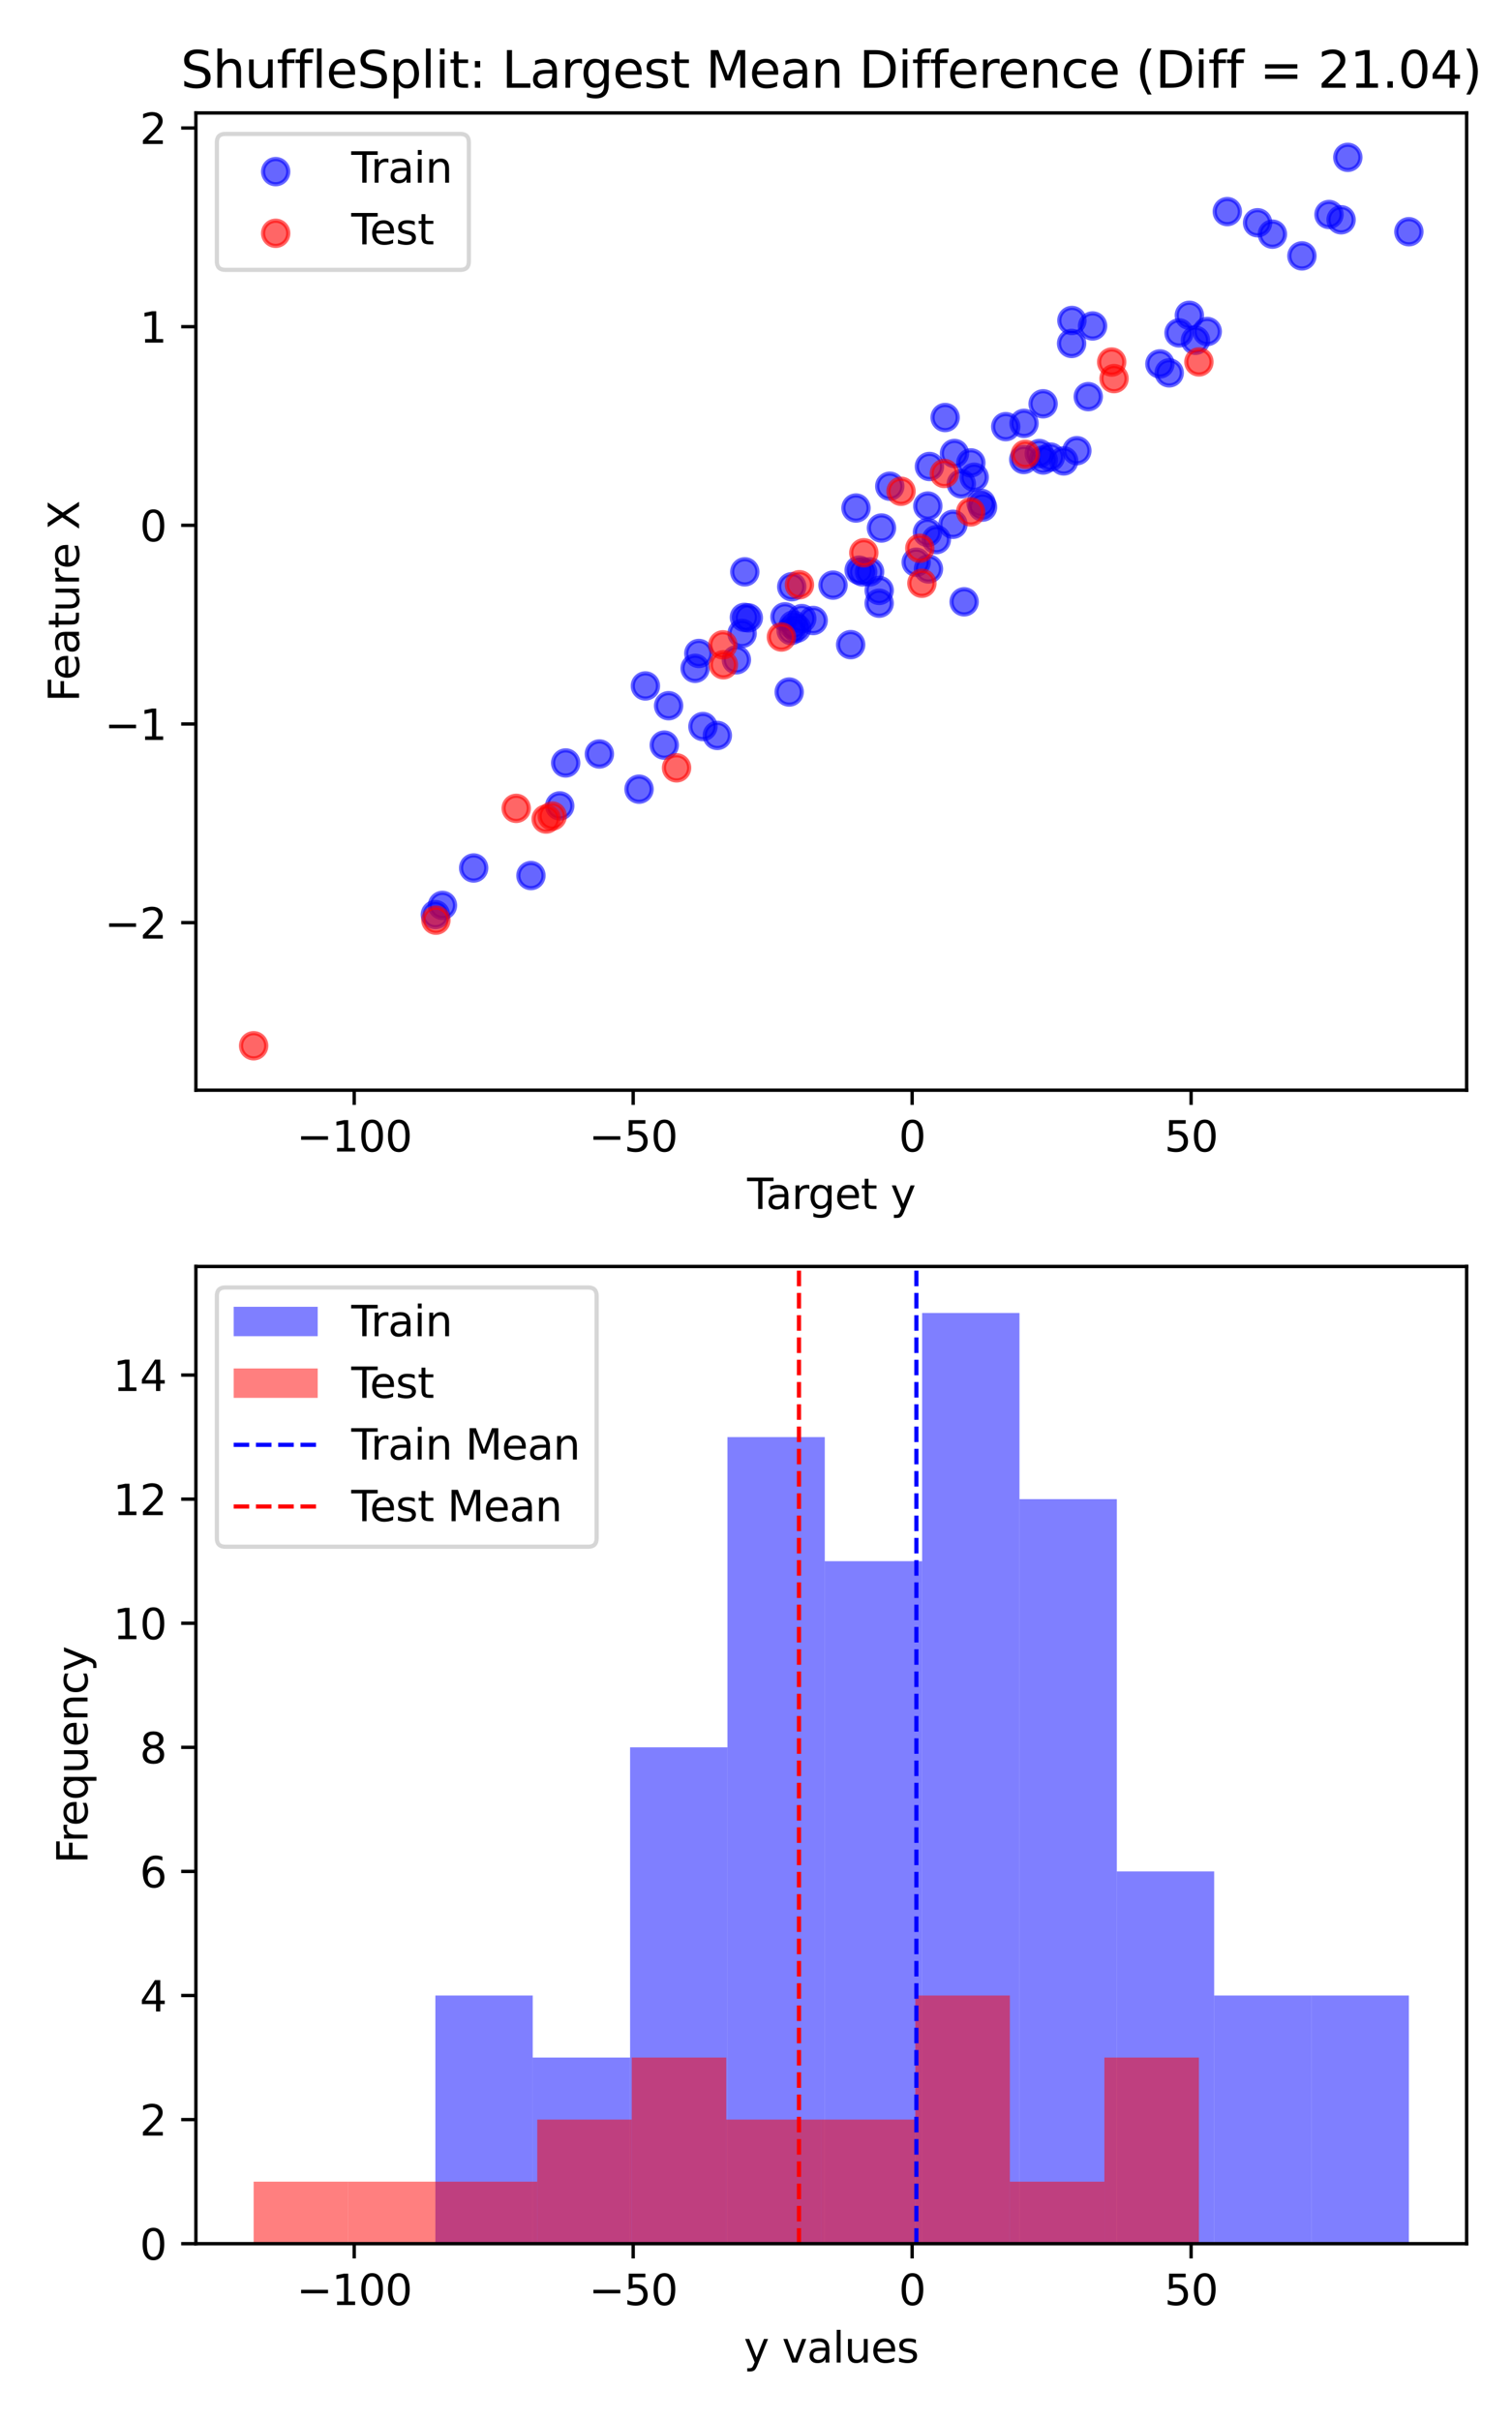 <?xml version="1.0" encoding="utf-8" standalone="no"?>
<!DOCTYPE svg PUBLIC "-//W3C//DTD SVG 1.1//EN"
  "http://www.w3.org/Graphics/SVG/1.1/DTD/svg11.dtd">
<svg xmlns:xlink="http://www.w3.org/1999/xlink" width="360pt" height="576pt" viewBox="0 0 360 576" xmlns="http://www.w3.org/2000/svg" version="1.1">
 <defs>
  <style type="text/css">*{stroke-linejoin: round; stroke-linecap: butt}</style>
 </defs>
 <g id="figure_1">
  <g id="patch_1">
   <path d="M 0 576 
L 360 576 
L 360 0 
L 0 0 
z
" style="fill: #ffffff"/>
  </g>
  <g id="axes_1">
   <g id="patch_2">
    <path d="M 46.64 259.48 
L 349.2 259.48 
L 349.2 26.88 
L 46.64 26.88 
z
" style="fill: #ffffff"/>
   </g>
   <g id="PathCollection_1">
    <defs>
     <path id="m30b7450d7c" d="M 0 3 
C 0.796 3 1.559 2.684 2.121 2.121 
C 2.684 1.559 3 0.796 3 0 
C 3 -0.796 2.684 -1.559 2.121 -2.121 
C 1.559 -2.684 0.796 -3 0 -3 
C -0.796 -3 -1.559 -2.684 -2.121 -2.121 
C -2.684 -1.559 -3 -0.796 -3 0 
C -3 0.796 -2.684 1.559 -2.121 2.121 
C -1.559 2.684 -0.796 3 0 3 
z
" style="stroke: #0000ff; stroke-opacity: 0.6"/>
    </defs>
    <g clip-path="url(#p13343f7dac)">
     <use xlink:href="#m30b7450d7c" x="152.155" y="187.837" style="fill: #0000ff; fill-opacity: 0.6; stroke: #0000ff; stroke-opacity: 0.6"/>
     <use xlink:href="#m30b7450d7c" x="177.331" y="136.106" style="fill: #0000ff; fill-opacity: 0.6; stroke: #0000ff; stroke-opacity: 0.6"/>
     <use xlink:href="#m30b7450d7c" x="126.414" y="208.399" style="fill: #0000ff; fill-opacity: 0.6; stroke: #0000ff; stroke-opacity: 0.6"/>
     <use xlink:href="#m30b7450d7c" x="260.142" y="77.585" style="fill: #0000ff; fill-opacity: 0.6; stroke: #0000ff; stroke-opacity: 0.6"/>
     <use xlink:href="#m30b7450d7c" x="276.17" y="86.616" style="fill: #0000ff; fill-opacity: 0.6; stroke: #0000ff; stroke-opacity: 0.6"/>
     <use xlink:href="#m30b7450d7c" x="105.344" y="215.503" style="fill: #0000ff; fill-opacity: 0.6; stroke: #0000ff; stroke-opacity: 0.6"/>
     <use xlink:href="#m30b7450d7c" x="209.875" y="125.674" style="fill: #0000ff; fill-opacity: 0.6; stroke: #0000ff; stroke-opacity: 0.6"/>
     <use xlink:href="#m30b7450d7c" x="218.14" y="133.814" style="fill: #0000ff; fill-opacity: 0.6; stroke: #0000ff; stroke-opacity: 0.6"/>
     <use xlink:href="#m30b7450d7c" x="320.904" y="37.453" style="fill: #0000ff; fill-opacity: 0.6; stroke: #0000ff; stroke-opacity: 0.6"/>
     <use xlink:href="#m30b7450d7c" x="335.447" y="55.155" style="fill: #0000ff; fill-opacity: 0.6; stroke: #0000ff; stroke-opacity: 0.6"/>
     <use xlink:href="#m30b7450d7c" x="259.107" y="94.41" style="fill: #0000ff; fill-opacity: 0.6; stroke: #0000ff; stroke-opacity: 0.6"/>
     <use xlink:href="#m30b7450d7c" x="227.251" y="107.936" style="fill: #0000ff; fill-opacity: 0.6; stroke: #0000ff; stroke-opacity: 0.6"/>
     <use xlink:href="#m30b7450d7c" x="243.814" y="100.766" style="fill: #0000ff; fill-opacity: 0.6; stroke: #0000ff; stroke-opacity: 0.6"/>
     <use xlink:href="#m30b7450d7c" x="287.437" y="78.908" style="fill: #0000ff; fill-opacity: 0.6; stroke: #0000ff; stroke-opacity: 0.6"/>
     <use xlink:href="#m30b7450d7c" x="170.793" y="175.048" style="fill: #0000ff; fill-opacity: 0.6; stroke: #0000ff; stroke-opacity: 0.6"/>
     <use xlink:href="#m30b7450d7c" x="177.235" y="146.948" style="fill: #0000ff; fill-opacity: 0.6; stroke: #0000ff; stroke-opacity: 0.6"/>
     <use xlink:href="#m30b7450d7c" x="247.445" y="107.947" style="fill: #0000ff; fill-opacity: 0.6; stroke: #0000ff; stroke-opacity: 0.6"/>
     <use xlink:href="#m30b7450d7c" x="189.686" y="149.541" style="fill: #0000ff; fill-opacity: 0.6; stroke: #0000ff; stroke-opacity: 0.6"/>
     <use xlink:href="#m30b7450d7c" x="203.807" y="120.92" style="fill: #0000ff; fill-opacity: 0.6; stroke: #0000ff; stroke-opacity: 0.6"/>
     <use xlink:href="#m30b7450d7c" x="255.142" y="81.752" style="fill: #0000ff; fill-opacity: 0.6; stroke: #0000ff; stroke-opacity: 0.6"/>
     <use xlink:href="#m30b7450d7c" x="280.722" y="79.234" style="fill: #0000ff; fill-opacity: 0.6; stroke: #0000ff; stroke-opacity: 0.6"/>
     <use xlink:href="#m30b7450d7c" x="165.501" y="159.073" style="fill: #0000ff; fill-opacity: 0.6; stroke: #0000ff; stroke-opacity: 0.6"/>
     <use xlink:href="#m30b7450d7c" x="220.83" y="126.73" style="fill: #0000ff; fill-opacity: 0.6; stroke: #0000ff; stroke-opacity: 0.6"/>
     <use xlink:href="#m30b7450d7c" x="226.894" y="124.794" style="fill: #0000ff; fill-opacity: 0.6; stroke: #0000ff; stroke-opacity: 0.6"/>
     <use xlink:href="#m30b7450d7c" x="221.062" y="135.423" style="fill: #0000ff; fill-opacity: 0.6; stroke: #0000ff; stroke-opacity: 0.6"/>
     <use xlink:href="#m30b7450d7c" x="205.399" y="136.128" style="fill: #0000ff; fill-opacity: 0.6; stroke: #0000ff; stroke-opacity: 0.6"/>
     <use xlink:href="#m30b7450d7c" x="153.666" y="163.264" style="fill: #0000ff; fill-opacity: 0.6; stroke: #0000ff; stroke-opacity: 0.6"/>
     <use xlink:href="#m30b7450d7c" x="159.195" y="167.97" style="fill: #0000ff; fill-opacity: 0.6; stroke: #0000ff; stroke-opacity: 0.6"/>
     <use xlink:href="#m30b7450d7c" x="309.981" y="60.907" style="fill: #0000ff; fill-opacity: 0.6; stroke: #0000ff; stroke-opacity: 0.6"/>
     <use xlink:href="#m30b7450d7c" x="133.269" y="191.815" style="fill: #0000ff; fill-opacity: 0.6; stroke: #0000ff; stroke-opacity: 0.6"/>
     <use xlink:href="#m30b7450d7c" x="211.849" y="115.727" style="fill: #0000ff; fill-opacity: 0.6; stroke: #0000ff; stroke-opacity: 0.6"/>
     <use xlink:href="#m30b7450d7c" x="158.156" y="177.347" style="fill: #0000ff; fill-opacity: 0.6; stroke: #0000ff; stroke-opacity: 0.6"/>
     <use xlink:href="#m30b7450d7c" x="103.662" y="217.696" style="fill: #0000ff; fill-opacity: 0.6; stroke: #0000ff; stroke-opacity: 0.6"/>
     <use xlink:href="#m30b7450d7c" x="166.391" y="155.539" style="fill: #0000ff; fill-opacity: 0.6; stroke: #0000ff; stroke-opacity: 0.6"/>
     <use xlink:href="#m30b7450d7c" x="188.514" y="139.656" style="fill: #0000ff; fill-opacity: 0.6; stroke: #0000ff; stroke-opacity: 0.6"/>
     <use xlink:href="#m30b7450d7c" x="134.686" y="181.597" style="fill: #0000ff; fill-opacity: 0.6; stroke: #0000ff; stroke-opacity: 0.6"/>
     <use xlink:href="#m30b7450d7c" x="167.365" y="172.926" style="fill: #0000ff; fill-opacity: 0.6; stroke: #0000ff; stroke-opacity: 0.6"/>
     <use xlink:href="#m30b7450d7c" x="292.214" y="50.364" style="fill: #0000ff; fill-opacity: 0.6; stroke: #0000ff; stroke-opacity: 0.6"/>
     <use xlink:href="#m30b7450d7c" x="188.898" y="148.761" style="fill: #0000ff; fill-opacity: 0.6; stroke: #0000ff; stroke-opacity: 0.6"/>
     <use xlink:href="#m30b7450d7c" x="204.561" y="135.711" style="fill: #0000ff; fill-opacity: 0.6; stroke: #0000ff; stroke-opacity: 0.6"/>
     <use xlink:href="#m30b7450d7c" x="198.344" y="139.273" style="fill: #0000ff; fill-opacity: 0.6; stroke: #0000ff; stroke-opacity: 0.6"/>
     <use xlink:href="#m30b7450d7c" x="243.75" y="109.372" style="fill: #0000ff; fill-opacity: 0.6; stroke: #0000ff; stroke-opacity: 0.6"/>
     <use xlink:href="#m30b7450d7c" x="302.959" y="55.734" style="fill: #0000ff; fill-opacity: 0.6; stroke: #0000ff; stroke-opacity: 0.6"/>
     <use xlink:href="#m30b7450d7c" x="248.359" y="96.113" style="fill: #0000ff; fill-opacity: 0.6; stroke: #0000ff; stroke-opacity: 0.6"/>
     <use xlink:href="#m30b7450d7c" x="283.18" y="75.051" style="fill: #0000ff; fill-opacity: 0.6; stroke: #0000ff; stroke-opacity: 0.6"/>
     <use xlink:href="#m30b7450d7c" x="207.05" y="136.107" style="fill: #0000ff; fill-opacity: 0.6; stroke: #0000ff; stroke-opacity: 0.6"/>
     <use xlink:href="#m30b7450d7c" x="248.387" y="109.491" style="fill: #0000ff; fill-opacity: 0.6; stroke: #0000ff; stroke-opacity: 0.6"/>
     <use xlink:href="#m30b7450d7c" x="188.361" y="150.085" style="fill: #0000ff; fill-opacity: 0.6; stroke: #0000ff; stroke-opacity: 0.6"/>
     <use xlink:href="#m30b7450d7c" x="209.325" y="143.576" style="fill: #0000ff; fill-opacity: 0.6; stroke: #0000ff; stroke-opacity: 0.6"/>
     <use xlink:href="#m30b7450d7c" x="319.308" y="52.311" style="fill: #0000ff; fill-opacity: 0.6; stroke: #0000ff; stroke-opacity: 0.6"/>
     <use xlink:href="#m30b7450d7c" x="231.954" y="113.595" style="fill: #0000ff; fill-opacity: 0.6; stroke: #0000ff; stroke-opacity: 0.6"/>
     <use xlink:href="#m30b7450d7c" x="284.633" y="81.001" style="fill: #0000ff; fill-opacity: 0.6; stroke: #0000ff; stroke-opacity: 0.6"/>
     <use xlink:href="#m30b7450d7c" x="278.38" y="88.748" style="fill: #0000ff; fill-opacity: 0.6; stroke: #0000ff; stroke-opacity: 0.6"/>
     <use xlink:href="#m30b7450d7c" x="221.296" y="111.034" style="fill: #0000ff; fill-opacity: 0.6; stroke: #0000ff; stroke-opacity: 0.6"/>
     <use xlink:href="#m30b7450d7c" x="220.911" y="120.445" style="fill: #0000ff; fill-opacity: 0.6; stroke: #0000ff; stroke-opacity: 0.6"/>
     <use xlink:href="#m30b7450d7c" x="233.598" y="119.791" style="fill: #0000ff; fill-opacity: 0.6; stroke: #0000ff; stroke-opacity: 0.6"/>
     <use xlink:href="#m30b7450d7c" x="175.333" y="157.043" style="fill: #0000ff; fill-opacity: 0.6; stroke: #0000ff; stroke-opacity: 0.6"/>
     <use xlink:href="#m30b7450d7c" x="193.614" y="147.693" style="fill: #0000ff; fill-opacity: 0.6; stroke: #0000ff; stroke-opacity: 0.6"/>
     <use xlink:href="#m30b7450d7c" x="239.466" y="101.549" style="fill: #0000ff; fill-opacity: 0.6; stroke: #0000ff; stroke-opacity: 0.6"/>
     <use xlink:href="#m30b7450d7c" x="255.215" y="76.286" style="fill: #0000ff; fill-opacity: 0.6; stroke: #0000ff; stroke-opacity: 0.6"/>
     <use xlink:href="#m30b7450d7c" x="209.332" y="140.529" style="fill: #0000ff; fill-opacity: 0.6; stroke: #0000ff; stroke-opacity: 0.6"/>
     <use xlink:href="#m30b7450d7c" x="253.265" y="109.712" style="fill: #0000ff; fill-opacity: 0.6; stroke: #0000ff; stroke-opacity: 0.6"/>
     <use xlink:href="#m30b7450d7c" x="228.88" y="115.16" style="fill: #0000ff; fill-opacity: 0.6; stroke: #0000ff; stroke-opacity: 0.6"/>
     <use xlink:href="#m30b7450d7c" x="256.394" y="107.271" style="fill: #0000ff; fill-opacity: 0.6; stroke: #0000ff; stroke-opacity: 0.6"/>
     <use xlink:href="#m30b7450d7c" x="202.54" y="153.436" style="fill: #0000ff; fill-opacity: 0.6; stroke: #0000ff; stroke-opacity: 0.6"/>
     <use xlink:href="#m30b7450d7c" x="190.9" y="147.234" style="fill: #0000ff; fill-opacity: 0.6; stroke: #0000ff; stroke-opacity: 0.6"/>
     <use xlink:href="#m30b7450d7c" x="112.778" y="206.596" style="fill: #0000ff; fill-opacity: 0.6; stroke: #0000ff; stroke-opacity: 0.6"/>
     <use xlink:href="#m30b7450d7c" x="316.428" y="51.053" style="fill: #0000ff; fill-opacity: 0.6; stroke: #0000ff; stroke-opacity: 0.6"/>
     <use xlink:href="#m30b7450d7c" x="250.097" y="108.788" style="fill: #0000ff; fill-opacity: 0.6; stroke: #0000ff; stroke-opacity: 0.6"/>
     <use xlink:href="#m30b7450d7c" x="142.706" y="179.459" style="fill: #0000ff; fill-opacity: 0.6; stroke: #0000ff; stroke-opacity: 0.6"/>
     <use xlink:href="#m30b7450d7c" x="231.161" y="110.177" style="fill: #0000ff; fill-opacity: 0.6; stroke: #0000ff; stroke-opacity: 0.6"/>
     <use xlink:href="#m30b7450d7c" x="225.031" y="99.381" style="fill: #0000ff; fill-opacity: 0.6; stroke: #0000ff; stroke-opacity: 0.6"/>
     <use xlink:href="#m30b7450d7c" x="233.938" y="120.697" style="fill: #0000ff; fill-opacity: 0.6; stroke: #0000ff; stroke-opacity: 0.6"/>
     <use xlink:href="#m30b7450d7c" x="222.942" y="128.441" style="fill: #0000ff; fill-opacity: 0.6; stroke: #0000ff; stroke-opacity: 0.6"/>
     <use xlink:href="#m30b7450d7c" x="186.897" y="146.816" style="fill: #0000ff; fill-opacity: 0.6; stroke: #0000ff; stroke-opacity: 0.6"/>
     <use xlink:href="#m30b7450d7c" x="176.693" y="150.776" style="fill: #0000ff; fill-opacity: 0.6; stroke: #0000ff; stroke-opacity: 0.6"/>
     <use xlink:href="#m30b7450d7c" x="229.555" y="143.244" style="fill: #0000ff; fill-opacity: 0.6; stroke: #0000ff; stroke-opacity: 0.6"/>
     <use xlink:href="#m30b7450d7c" x="178.169" y="147.057" style="fill: #0000ff; fill-opacity: 0.6; stroke: #0000ff; stroke-opacity: 0.6"/>
     <use xlink:href="#m30b7450d7c" x="187.906" y="164.717" style="fill: #0000ff; fill-opacity: 0.6; stroke: #0000ff; stroke-opacity: 0.6"/>
     <use xlink:href="#m30b7450d7c" x="299.421" y="53.021" style="fill: #0000ff; fill-opacity: 0.6; stroke: #0000ff; stroke-opacity: 0.6"/>
    </g>
   </g>
   <g id="PathCollection_2">
    <defs>
     <path id="m87855bbbf1" d="M 0 3 
C 0.796 3 1.559 2.684 2.121 2.121 
C 2.684 1.559 3 0.796 3 0 
C 3 -0.796 2.684 -1.559 2.121 -2.121 
C 1.559 -2.684 0.796 -3 0 -3 
C -0.796 -3 -1.559 -2.684 -2.121 -2.121 
C -2.684 -1.559 -3 -0.796 -3 0 
C -3 0.796 -2.684 1.559 -2.121 2.121 
C -1.559 2.684 -0.796 3 0 3 
z
" style="stroke: #ff0000; stroke-opacity: 0.6"/>
    </defs>
    <g clip-path="url(#p13343f7dac)">
     <use xlink:href="#m87855bbbf1" x="231.115" y="121.843" style="fill: #ff0000; fill-opacity: 0.6; stroke: #ff0000; stroke-opacity: 0.6"/>
     <use xlink:href="#m87855bbbf1" x="131.484" y="194.236" style="fill: #ff0000; fill-opacity: 0.6; stroke: #ff0000; stroke-opacity: 0.6"/>
     <use xlink:href="#m87855bbbf1" x="219.008" y="130.504" style="fill: #ff0000; fill-opacity: 0.6; stroke: #ff0000; stroke-opacity: 0.6"/>
     <use xlink:href="#m87855bbbf1" x="190.346" y="139.174" style="fill: #ff0000; fill-opacity: 0.6; stroke: #ff0000; stroke-opacity: 0.6"/>
     <use xlink:href="#m87855bbbf1" x="122.905" y="192.403" style="fill: #ff0000; fill-opacity: 0.6; stroke: #ff0000; stroke-opacity: 0.6"/>
     <use xlink:href="#m87855bbbf1" x="264.688" y="86.173" style="fill: #ff0000; fill-opacity: 0.6; stroke: #ff0000; stroke-opacity: 0.6"/>
     <use xlink:href="#m87855bbbf1" x="214.529" y="116.933" style="fill: #ff0000; fill-opacity: 0.6; stroke: #ff0000; stroke-opacity: 0.6"/>
     <use xlink:href="#m87855bbbf1" x="161.089" y="182.762" style="fill: #ff0000; fill-opacity: 0.6; stroke: #ff0000; stroke-opacity: 0.6"/>
     <use xlink:href="#m87855bbbf1" x="60.393" y="248.907" style="fill: #ff0000; fill-opacity: 0.6; stroke: #ff0000; stroke-opacity: 0.6"/>
     <use xlink:href="#m87855bbbf1" x="244.125" y="108.15" style="fill: #ff0000; fill-opacity: 0.6; stroke: #ff0000; stroke-opacity: 0.6"/>
     <use xlink:href="#m87855bbbf1" x="172.116" y="153.487" style="fill: #ff0000; fill-opacity: 0.6; stroke: #ff0000; stroke-opacity: 0.6"/>
     <use xlink:href="#m87855bbbf1" x="285.456" y="86.142" style="fill: #ff0000; fill-opacity: 0.6; stroke: #ff0000; stroke-opacity: 0.6"/>
     <use xlink:href="#m87855bbbf1" x="224.839" y="112.692" style="fill: #ff0000; fill-opacity: 0.6; stroke: #ff0000; stroke-opacity: 0.6"/>
     <use xlink:href="#m87855bbbf1" x="172.24" y="158.231" style="fill: #ff0000; fill-opacity: 0.6; stroke: #ff0000; stroke-opacity: 0.6"/>
     <use xlink:href="#m87855bbbf1" x="103.788" y="219.016" style="fill: #ff0000; fill-opacity: 0.6; stroke: #ff0000; stroke-opacity: 0.6"/>
     <use xlink:href="#m87855bbbf1" x="219.499" y="138.828" style="fill: #ff0000; fill-opacity: 0.6; stroke: #ff0000; stroke-opacity: 0.6"/>
     <use xlink:href="#m87855bbbf1" x="205.67" y="131.573" style="fill: #ff0000; fill-opacity: 0.6; stroke: #ff0000; stroke-opacity: 0.6"/>
     <use xlink:href="#m87855bbbf1" x="265.249" y="90.118" style="fill: #ff0000; fill-opacity: 0.6; stroke: #ff0000; stroke-opacity: 0.6"/>
     <use xlink:href="#m87855bbbf1" x="186.052" y="151.623" style="fill: #ff0000; fill-opacity: 0.6; stroke: #ff0000; stroke-opacity: 0.6"/>
     <use xlink:href="#m87855bbbf1" x="130.039" y="194.946" style="fill: #ff0000; fill-opacity: 0.6; stroke: #ff0000; stroke-opacity: 0.6"/>
    </g>
   </g>
   <g id="matplotlib.axis_1">
    <g id="xtick_1">
     <g id="line2d_1">
      <defs>
       <path id="mf90801d0fa" d="M 0 0 
L 0 3.5 
" style="stroke: #000000; stroke-width: 0.8"/>
      </defs>
      <g>
       <use xlink:href="#mf90801d0fa" x="84.34" y="259.48" style="stroke: #000000; stroke-width: 0.8"/>
      </g>
     </g>
     <g id="text_1">
      <!-- −100 -->
      <g transform="translate(70.606 274.078) scale(0.1 -0.1)">
       <defs>
        <path id="DejaVuSans-2212" d="M 678 2272 
L 4684 2272 
L 4684 1741 
L 678 1741 
L 678 2272 
z
" transform="scale(0.016)"/>
        <path id="DejaVuSans-31" d="M 794 531 
L 1825 531 
L 1825 4091 
L 703 3866 
L 703 4441 
L 1819 4666 
L 2450 4666 
L 2450 531 
L 3481 531 
L 3481 0 
L 794 0 
L 794 531 
z
" transform="scale(0.016)"/>
        <path id="DejaVuSans-30" d="M 2034 4250 
Q 1547 4250 1301 3770 
Q 1056 3291 1056 2328 
Q 1056 1369 1301 889 
Q 1547 409 2034 409 
Q 2525 409 2770 889 
Q 3016 1369 3016 2328 
Q 3016 3291 2770 3770 
Q 2525 4250 2034 4250 
z
M 2034 4750 
Q 2819 4750 3233 4129 
Q 3647 3509 3647 2328 
Q 3647 1150 3233 529 
Q 2819 -91 2034 -91 
Q 1250 -91 836 529 
Q 422 1150 422 2328 
Q 422 3509 836 4129 
Q 1250 4750 2034 4750 
z
" transform="scale(0.016)"/>
       </defs>
       <use xlink:href="#DejaVuSans-2212"/>
       <use xlink:href="#DejaVuSans-31" x="83.789"/>
       <use xlink:href="#DejaVuSans-30" x="147.412"/>
       <use xlink:href="#DejaVuSans-30" x="211.035"/>
      </g>
     </g>
    </g>
    <g id="xtick_2">
     <g id="line2d_2">
      <g>
       <use xlink:href="#mf90801d0fa" x="150.759" y="259.48" style="stroke: #000000; stroke-width: 0.8"/>
      </g>
     </g>
     <g id="text_2">
      <!-- −50 -->
      <g transform="translate(140.206 274.078) scale(0.1 -0.1)">
       <defs>
        <path id="DejaVuSans-35" d="M 691 4666 
L 3169 4666 
L 3169 4134 
L 1269 4134 
L 1269 2991 
Q 1406 3038 1543 3061 
Q 1681 3084 1819 3084 
Q 2600 3084 3056 2656 
Q 3513 2228 3513 1497 
Q 3513 744 3044 326 
Q 2575 -91 1722 -91 
Q 1428 -91 1123 -41 
Q 819 9 494 109 
L 494 744 
Q 775 591 1075 516 
Q 1375 441 1709 441 
Q 2250 441 2565 725 
Q 2881 1009 2881 1497 
Q 2881 1984 2565 2268 
Q 2250 2553 1709 2553 
Q 1456 2553 1204 2497 
Q 953 2441 691 2322 
L 691 4666 
z
" transform="scale(0.016)"/>
       </defs>
       <use xlink:href="#DejaVuSans-2212"/>
       <use xlink:href="#DejaVuSans-35" x="83.789"/>
       <use xlink:href="#DejaVuSans-30" x="147.412"/>
      </g>
     </g>
    </g>
    <g id="xtick_3">
     <g id="line2d_3">
      <g>
       <use xlink:href="#mf90801d0fa" x="217.178" y="259.48" style="stroke: #000000; stroke-width: 0.8"/>
      </g>
     </g>
     <g id="text_3">
      <!-- 0 -->
      <g transform="translate(213.996 274.078) scale(0.1 -0.1)">
       <use xlink:href="#DejaVuSans-30"/>
      </g>
     </g>
    </g>
    <g id="xtick_4">
     <g id="line2d_4">
      <g>
       <use xlink:href="#mf90801d0fa" x="283.597" y="259.48" style="stroke: #000000; stroke-width: 0.8"/>
      </g>
     </g>
     <g id="text_4">
      <!-- 50 -->
      <g transform="translate(277.234 274.078) scale(0.1 -0.1)">
       <use xlink:href="#DejaVuSans-35"/>
       <use xlink:href="#DejaVuSans-30" x="63.623"/>
      </g>
     </g>
    </g>
    <g id="text_5">
     <!-- Target y -->
     <g transform="translate(177.9 287.757) scale(0.1 -0.1)">
      <defs>
       <path id="DejaVuSans-54" d="M -19 4666 
L 3928 4666 
L 3928 4134 
L 2272 4134 
L 2272 0 
L 1638 0 
L 1638 4134 
L -19 4134 
L -19 4666 
z
" transform="scale(0.016)"/>
       <path id="DejaVuSans-61" d="M 2194 1759 
Q 1497 1759 1228 1600 
Q 959 1441 959 1056 
Q 959 750 1161 570 
Q 1363 391 1709 391 
Q 2188 391 2477 730 
Q 2766 1069 2766 1631 
L 2766 1759 
L 2194 1759 
z
M 3341 1997 
L 3341 0 
L 2766 0 
L 2766 531 
Q 2569 213 2275 61 
Q 1981 -91 1556 -91 
Q 1019 -91 701 211 
Q 384 513 384 1019 
Q 384 1609 779 1909 
Q 1175 2209 1959 2209 
L 2766 2209 
L 2766 2266 
Q 2766 2663 2505 2880 
Q 2244 3097 1772 3097 
Q 1472 3097 1187 3025 
Q 903 2953 641 2809 
L 641 3341 
Q 956 3463 1253 3523 
Q 1550 3584 1831 3584 
Q 2591 3584 2966 3190 
Q 3341 2797 3341 1997 
z
" transform="scale(0.016)"/>
       <path id="DejaVuSans-72" d="M 2631 2963 
Q 2534 3019 2420 3045 
Q 2306 3072 2169 3072 
Q 1681 3072 1420 2755 
Q 1159 2438 1159 1844 
L 1159 0 
L 581 0 
L 581 3500 
L 1159 3500 
L 1159 2956 
Q 1341 3275 1631 3429 
Q 1922 3584 2338 3584 
Q 2397 3584 2469 3576 
Q 2541 3569 2628 3553 
L 2631 2963 
z
" transform="scale(0.016)"/>
       <path id="DejaVuSans-67" d="M 2906 1791 
Q 2906 2416 2648 2759 
Q 2391 3103 1925 3103 
Q 1463 3103 1205 2759 
Q 947 2416 947 1791 
Q 947 1169 1205 825 
Q 1463 481 1925 481 
Q 2391 481 2648 825 
Q 2906 1169 2906 1791 
z
M 3481 434 
Q 3481 -459 3084 -895 
Q 2688 -1331 1869 -1331 
Q 1566 -1331 1297 -1286 
Q 1028 -1241 775 -1147 
L 775 -588 
Q 1028 -725 1275 -790 
Q 1522 -856 1778 -856 
Q 2344 -856 2625 -561 
Q 2906 -266 2906 331 
L 2906 616 
Q 2728 306 2450 153 
Q 2172 0 1784 0 
Q 1141 0 747 490 
Q 353 981 353 1791 
Q 353 2603 747 3093 
Q 1141 3584 1784 3584 
Q 2172 3584 2450 3431 
Q 2728 3278 2906 2969 
L 2906 3500 
L 3481 3500 
L 3481 434 
z
" transform="scale(0.016)"/>
       <path id="DejaVuSans-65" d="M 3597 1894 
L 3597 1613 
L 953 1613 
Q 991 1019 1311 708 
Q 1631 397 2203 397 
Q 2534 397 2845 478 
Q 3156 559 3463 722 
L 3463 178 
Q 3153 47 2828 -22 
Q 2503 -91 2169 -91 
Q 1331 -91 842 396 
Q 353 884 353 1716 
Q 353 2575 817 3079 
Q 1281 3584 2069 3584 
Q 2775 3584 3186 3129 
Q 3597 2675 3597 1894 
z
M 3022 2063 
Q 3016 2534 2758 2815 
Q 2500 3097 2075 3097 
Q 1594 3097 1305 2825 
Q 1016 2553 972 2059 
L 3022 2063 
z
" transform="scale(0.016)"/>
       <path id="DejaVuSans-74" d="M 1172 4494 
L 1172 3500 
L 2356 3500 
L 2356 3053 
L 1172 3053 
L 1172 1153 
Q 1172 725 1289 603 
Q 1406 481 1766 481 
L 2356 481 
L 2356 0 
L 1766 0 
Q 1100 0 847 248 
Q 594 497 594 1153 
L 594 3053 
L 172 3053 
L 172 3500 
L 594 3500 
L 594 4494 
L 1172 4494 
z
" transform="scale(0.016)"/>
       <path id="DejaVuSans-20" transform="scale(0.016)"/>
       <path id="DejaVuSans-79" d="M 2059 -325 
Q 1816 -950 1584 -1140 
Q 1353 -1331 966 -1331 
L 506 -1331 
L 506 -850 
L 844 -850 
Q 1081 -850 1212 -737 
Q 1344 -625 1503 -206 
L 1606 56 
L 191 3500 
L 800 3500 
L 1894 763 
L 2988 3500 
L 3597 3500 
L 2059 -325 
z
" transform="scale(0.016)"/>
      </defs>
      <use xlink:href="#DejaVuSans-54"/>
      <use xlink:href="#DejaVuSans-61" x="44.584"/>
      <use xlink:href="#DejaVuSans-72" x="105.863"/>
      <use xlink:href="#DejaVuSans-67" x="145.227"/>
      <use xlink:href="#DejaVuSans-65" x="208.703"/>
      <use xlink:href="#DejaVuSans-74" x="270.227"/>
      <use xlink:href="#DejaVuSans-20" x="309.436"/>
      <use xlink:href="#DejaVuSans-79" x="341.223"/>
     </g>
    </g>
   </g>
   <g id="matplotlib.axis_2">
    <g id="ytick_1">
     <g id="line2d_5">
      <defs>
       <path id="me693a22f37" d="M 0 0 
L -3.5 0 
" style="stroke: #000000; stroke-width: 0.8"/>
      </defs>
      <g>
       <use xlink:href="#me693a22f37" x="46.64" y="219.603" style="stroke: #000000; stroke-width: 0.8"/>
      </g>
     </g>
     <g id="text_6">
      <!-- −2 -->
      <g transform="translate(24.898 223.403) scale(0.1 -0.1)">
       <defs>
        <path id="DejaVuSans-32" d="M 1228 531 
L 3431 531 
L 3431 0 
L 469 0 
L 469 531 
Q 828 903 1448 1529 
Q 2069 2156 2228 2338 
Q 2531 2678 2651 2914 
Q 2772 3150 2772 3378 
Q 2772 3750 2511 3984 
Q 2250 4219 1831 4219 
Q 1534 4219 1204 4116 
Q 875 4013 500 3803 
L 500 4441 
Q 881 4594 1212 4672 
Q 1544 4750 1819 4750 
Q 2544 4750 2975 4387 
Q 3406 4025 3406 3419 
Q 3406 3131 3298 2873 
Q 3191 2616 2906 2266 
Q 2828 2175 2409 1742 
Q 1991 1309 1228 531 
z
" transform="scale(0.016)"/>
       </defs>
       <use xlink:href="#DejaVuSans-2212"/>
       <use xlink:href="#DejaVuSans-32" x="83.789"/>
      </g>
     </g>
    </g>
    <g id="ytick_2">
     <g id="line2d_6">
      <g>
       <use xlink:href="#me693a22f37" x="46.64" y="172.319" style="stroke: #000000; stroke-width: 0.8"/>
      </g>
     </g>
     <g id="text_7">
      <!-- −1 -->
      <g transform="translate(24.898 176.119) scale(0.1 -0.1)">
       <use xlink:href="#DejaVuSans-2212"/>
       <use xlink:href="#DejaVuSans-31" x="83.789"/>
      </g>
     </g>
    </g>
    <g id="ytick_3">
     <g id="line2d_7">
      <g>
       <use xlink:href="#me693a22f37" x="46.64" y="125.036" style="stroke: #000000; stroke-width: 0.8"/>
      </g>
     </g>
     <g id="text_8">
      <!-- 0 -->
      <g transform="translate(33.278 128.835) scale(0.1 -0.1)">
       <use xlink:href="#DejaVuSans-30"/>
      </g>
     </g>
    </g>
    <g id="ytick_4">
     <g id="line2d_8">
      <g>
       <use xlink:href="#me693a22f37" x="46.64" y="77.752" style="stroke: #000000; stroke-width: 0.8"/>
      </g>
     </g>
     <g id="text_9">
      <!-- 1 -->
      <g transform="translate(33.278 81.551) scale(0.1 -0.1)">
       <use xlink:href="#DejaVuSans-31"/>
      </g>
     </g>
    </g>
    <g id="ytick_5">
     <g id="line2d_9">
      <g>
       <use xlink:href="#me693a22f37" x="46.64" y="30.468" style="stroke: #000000; stroke-width: 0.8"/>
      </g>
     </g>
     <g id="text_10">
      <!-- 2 -->
      <g transform="translate(33.278 34.267) scale(0.1 -0.1)">
       <use xlink:href="#DejaVuSans-32"/>
      </g>
     </g>
    </g>
    <g id="text_11">
     <!-- Feature X -->
     <g transform="translate(18.818 167.084) rotate(-90) scale(0.1 -0.1)">
      <defs>
       <path id="DejaVuSans-46" d="M 628 4666 
L 3309 4666 
L 3309 4134 
L 1259 4134 
L 1259 2759 
L 3109 2759 
L 3109 2228 
L 1259 2228 
L 1259 0 
L 628 0 
L 628 4666 
z
" transform="scale(0.016)"/>
       <path id="DejaVuSans-75" d="M 544 1381 
L 544 3500 
L 1119 3500 
L 1119 1403 
Q 1119 906 1312 657 
Q 1506 409 1894 409 
Q 2359 409 2629 706 
Q 2900 1003 2900 1516 
L 2900 3500 
L 3475 3500 
L 3475 0 
L 2900 0 
L 2900 538 
Q 2691 219 2414 64 
Q 2138 -91 1772 -91 
Q 1169 -91 856 284 
Q 544 659 544 1381 
z
M 1991 3584 
L 1991 3584 
z
" transform="scale(0.016)"/>
       <path id="DejaVuSans-58" d="M 403 4666 
L 1081 4666 
L 2241 2931 
L 3406 4666 
L 4084 4666 
L 2584 2425 
L 4184 0 
L 3506 0 
L 2194 1984 
L 872 0 
L 191 0 
L 1856 2491 
L 403 4666 
z
" transform="scale(0.016)"/>
      </defs>
      <use xlink:href="#DejaVuSans-46"/>
      <use xlink:href="#DejaVuSans-65" x="52.02"/>
      <use xlink:href="#DejaVuSans-61" x="113.543"/>
      <use xlink:href="#DejaVuSans-74" x="174.822"/>
      <use xlink:href="#DejaVuSans-75" x="214.031"/>
      <use xlink:href="#DejaVuSans-72" x="277.41"/>
      <use xlink:href="#DejaVuSans-65" x="316.273"/>
      <use xlink:href="#DejaVuSans-20" x="377.797"/>
      <use xlink:href="#DejaVuSans-58" x="409.584"/>
     </g>
    </g>
   </g>
   <g id="patch_3">
    <path d="M 46.64 259.48 
L 46.64 26.88 
" style="fill: none; stroke: #000000; stroke-width: 0.8; stroke-linejoin: miter; stroke-linecap: square"/>
   </g>
   <g id="patch_4">
    <path d="M 349.2 259.48 
L 349.2 26.88 
" style="fill: none; stroke: #000000; stroke-width: 0.8; stroke-linejoin: miter; stroke-linecap: square"/>
   </g>
   <g id="patch_5">
    <path d="M 46.64 259.48 
L 349.2 259.48 
" style="fill: none; stroke: #000000; stroke-width: 0.8; stroke-linejoin: miter; stroke-linecap: square"/>
   </g>
   <g id="patch_6">
    <path d="M 46.64 26.88 
L 349.2 26.88 
" style="fill: none; stroke: #000000; stroke-width: 0.8; stroke-linejoin: miter; stroke-linecap: square"/>
   </g>
   <g id="text_12">
    <!-- ShuffleSplit: Largest Mean Difference (Diff = 21.04) -->
    <g transform="translate(43.03 20.88) scale(0.12 -0.12)">
     <defs>
      <path id="DejaVuSans-53" d="M 3425 4513 
L 3425 3897 
Q 3066 4069 2747 4153 
Q 2428 4238 2131 4238 
Q 1616 4238 1336 4038 
Q 1056 3838 1056 3469 
Q 1056 3159 1242 3001 
Q 1428 2844 1947 2747 
L 2328 2669 
Q 3034 2534 3370 2195 
Q 3706 1856 3706 1288 
Q 3706 609 3251 259 
Q 2797 -91 1919 -91 
Q 1588 -91 1214 -16 
Q 841 59 441 206 
L 441 856 
Q 825 641 1194 531 
Q 1563 422 1919 422 
Q 2459 422 2753 634 
Q 3047 847 3047 1241 
Q 3047 1584 2836 1778 
Q 2625 1972 2144 2069 
L 1759 2144 
Q 1053 2284 737 2584 
Q 422 2884 422 3419 
Q 422 4038 858 4394 
Q 1294 4750 2059 4750 
Q 2388 4750 2728 4690 
Q 3069 4631 3425 4513 
z
" transform="scale(0.016)"/>
      <path id="DejaVuSans-68" d="M 3513 2113 
L 3513 0 
L 2938 0 
L 2938 2094 
Q 2938 2591 2744 2837 
Q 2550 3084 2163 3084 
Q 1697 3084 1428 2787 
Q 1159 2491 1159 1978 
L 1159 0 
L 581 0 
L 581 4863 
L 1159 4863 
L 1159 2956 
Q 1366 3272 1645 3428 
Q 1925 3584 2291 3584 
Q 2894 3584 3203 3211 
Q 3513 2838 3513 2113 
z
" transform="scale(0.016)"/>
      <path id="DejaVuSans-66" d="M 2375 4863 
L 2375 4384 
L 1825 4384 
Q 1516 4384 1395 4259 
Q 1275 4134 1275 3809 
L 1275 3500 
L 2222 3500 
L 2222 3053 
L 1275 3053 
L 1275 0 
L 697 0 
L 697 3053 
L 147 3053 
L 147 3500 
L 697 3500 
L 697 3744 
Q 697 4328 969 4595 
Q 1241 4863 1831 4863 
L 2375 4863 
z
" transform="scale(0.016)"/>
      <path id="DejaVuSans-6c" d="M 603 4863 
L 1178 4863 
L 1178 0 
L 603 0 
L 603 4863 
z
" transform="scale(0.016)"/>
      <path id="DejaVuSans-70" d="M 1159 525 
L 1159 -1331 
L 581 -1331 
L 581 3500 
L 1159 3500 
L 1159 2969 
Q 1341 3281 1617 3432 
Q 1894 3584 2278 3584 
Q 2916 3584 3314 3078 
Q 3713 2572 3713 1747 
Q 3713 922 3314 415 
Q 2916 -91 2278 -91 
Q 1894 -91 1617 61 
Q 1341 213 1159 525 
z
M 3116 1747 
Q 3116 2381 2855 2742 
Q 2594 3103 2138 3103 
Q 1681 3103 1420 2742 
Q 1159 2381 1159 1747 
Q 1159 1113 1420 752 
Q 1681 391 2138 391 
Q 2594 391 2855 752 
Q 3116 1113 3116 1747 
z
" transform="scale(0.016)"/>
      <path id="DejaVuSans-69" d="M 603 3500 
L 1178 3500 
L 1178 0 
L 603 0 
L 603 3500 
z
M 603 4863 
L 1178 4863 
L 1178 4134 
L 603 4134 
L 603 4863 
z
" transform="scale(0.016)"/>
      <path id="DejaVuSans-3a" d="M 750 794 
L 1409 794 
L 1409 0 
L 750 0 
L 750 794 
z
M 750 3309 
L 1409 3309 
L 1409 2516 
L 750 2516 
L 750 3309 
z
" transform="scale(0.016)"/>
      <path id="DejaVuSans-4c" d="M 628 4666 
L 1259 4666 
L 1259 531 
L 3531 531 
L 3531 0 
L 628 0 
L 628 4666 
z
" transform="scale(0.016)"/>
      <path id="DejaVuSans-73" d="M 2834 3397 
L 2834 2853 
Q 2591 2978 2328 3040 
Q 2066 3103 1784 3103 
Q 1356 3103 1142 2972 
Q 928 2841 928 2578 
Q 928 2378 1081 2264 
Q 1234 2150 1697 2047 
L 1894 2003 
Q 2506 1872 2764 1633 
Q 3022 1394 3022 966 
Q 3022 478 2636 193 
Q 2250 -91 1575 -91 
Q 1294 -91 989 -36 
Q 684 19 347 128 
L 347 722 
Q 666 556 975 473 
Q 1284 391 1588 391 
Q 1994 391 2212 530 
Q 2431 669 2431 922 
Q 2431 1156 2273 1281 
Q 2116 1406 1581 1522 
L 1381 1569 
Q 847 1681 609 1914 
Q 372 2147 372 2553 
Q 372 3047 722 3315 
Q 1072 3584 1716 3584 
Q 2034 3584 2315 3537 
Q 2597 3491 2834 3397 
z
" transform="scale(0.016)"/>
      <path id="DejaVuSans-4d" d="M 628 4666 
L 1569 4666 
L 2759 1491 
L 3956 4666 
L 4897 4666 
L 4897 0 
L 4281 0 
L 4281 4097 
L 3078 897 
L 2444 897 
L 1241 4097 
L 1241 0 
L 628 0 
L 628 4666 
z
" transform="scale(0.016)"/>
      <path id="DejaVuSans-6e" d="M 3513 2113 
L 3513 0 
L 2938 0 
L 2938 2094 
Q 2938 2591 2744 2837 
Q 2550 3084 2163 3084 
Q 1697 3084 1428 2787 
Q 1159 2491 1159 1978 
L 1159 0 
L 581 0 
L 581 3500 
L 1159 3500 
L 1159 2956 
Q 1366 3272 1645 3428 
Q 1925 3584 2291 3584 
Q 2894 3584 3203 3211 
Q 3513 2838 3513 2113 
z
" transform="scale(0.016)"/>
      <path id="DejaVuSans-44" d="M 1259 4147 
L 1259 519 
L 2022 519 
Q 2988 519 3436 956 
Q 3884 1394 3884 2338 
Q 3884 3275 3436 3711 
Q 2988 4147 2022 4147 
L 1259 4147 
z
M 628 4666 
L 1925 4666 
Q 3281 4666 3915 4102 
Q 4550 3538 4550 2338 
Q 4550 1131 3912 565 
Q 3275 0 1925 0 
L 628 0 
L 628 4666 
z
" transform="scale(0.016)"/>
      <path id="DejaVuSans-63" d="M 3122 3366 
L 3122 2828 
Q 2878 2963 2633 3030 
Q 2388 3097 2138 3097 
Q 1578 3097 1268 2742 
Q 959 2388 959 1747 
Q 959 1106 1268 751 
Q 1578 397 2138 397 
Q 2388 397 2633 464 
Q 2878 531 3122 666 
L 3122 134 
Q 2881 22 2623 -34 
Q 2366 -91 2075 -91 
Q 1284 -91 818 406 
Q 353 903 353 1747 
Q 353 2603 823 3093 
Q 1294 3584 2113 3584 
Q 2378 3584 2631 3529 
Q 2884 3475 3122 3366 
z
" transform="scale(0.016)"/>
      <path id="DejaVuSans-28" d="M 1984 4856 
Q 1566 4138 1362 3434 
Q 1159 2731 1159 2009 
Q 1159 1288 1364 580 
Q 1569 -128 1984 -844 
L 1484 -844 
Q 1016 -109 783 600 
Q 550 1309 550 2009 
Q 550 2706 781 3412 
Q 1013 4119 1484 4856 
L 1984 4856 
z
" transform="scale(0.016)"/>
      <path id="DejaVuSans-3d" d="M 678 2906 
L 4684 2906 
L 4684 2381 
L 678 2381 
L 678 2906 
z
M 678 1631 
L 4684 1631 
L 4684 1100 
L 678 1100 
L 678 1631 
z
" transform="scale(0.016)"/>
      <path id="DejaVuSans-2e" d="M 684 794 
L 1344 794 
L 1344 0 
L 684 0 
L 684 794 
z
" transform="scale(0.016)"/>
      <path id="DejaVuSans-34" d="M 2419 4116 
L 825 1625 
L 2419 1625 
L 2419 4116 
z
M 2253 4666 
L 3047 4666 
L 3047 1625 
L 3713 1625 
L 3713 1100 
L 3047 1100 
L 3047 0 
L 2419 0 
L 2419 1100 
L 313 1100 
L 313 1709 
L 2253 4666 
z
" transform="scale(0.016)"/>
      <path id="DejaVuSans-29" d="M 513 4856 
L 1013 4856 
Q 1481 4119 1714 3412 
Q 1947 2706 1947 2009 
Q 1947 1309 1714 600 
Q 1481 -109 1013 -844 
L 513 -844 
Q 928 -128 1133 580 
Q 1338 1288 1338 2009 
Q 1338 2731 1133 3434 
Q 928 4138 513 4856 
z
" transform="scale(0.016)"/>
     </defs>
     <use xlink:href="#DejaVuSans-53"/>
     <use xlink:href="#DejaVuSans-68" x="63.477"/>
     <use xlink:href="#DejaVuSans-75" x="126.855"/>
     <use xlink:href="#DejaVuSans-66" x="190.234"/>
     <use xlink:href="#DejaVuSans-66" x="225.439"/>
     <use xlink:href="#DejaVuSans-6c" x="260.645"/>
     <use xlink:href="#DejaVuSans-65" x="288.428"/>
     <use xlink:href="#DejaVuSans-53" x="349.951"/>
     <use xlink:href="#DejaVuSans-70" x="413.428"/>
     <use xlink:href="#DejaVuSans-6c" x="476.904"/>
     <use xlink:href="#DejaVuSans-69" x="504.688"/>
     <use xlink:href="#DejaVuSans-74" x="532.471"/>
     <use xlink:href="#DejaVuSans-3a" x="571.68"/>
     <use xlink:href="#DejaVuSans-20" x="605.371"/>
     <use xlink:href="#DejaVuSans-4c" x="637.158"/>
     <use xlink:href="#DejaVuSans-61" x="692.871"/>
     <use xlink:href="#DejaVuSans-72" x="754.15"/>
     <use xlink:href="#DejaVuSans-67" x="793.514"/>
     <use xlink:href="#DejaVuSans-65" x="856.99"/>
     <use xlink:href="#DejaVuSans-73" x="918.514"/>
     <use xlink:href="#DejaVuSans-74" x="970.613"/>
     <use xlink:href="#DejaVuSans-20" x="1009.822"/>
     <use xlink:href="#DejaVuSans-4d" x="1041.609"/>
     <use xlink:href="#DejaVuSans-65" x="1127.889"/>
     <use xlink:href="#DejaVuSans-61" x="1189.412"/>
     <use xlink:href="#DejaVuSans-6e" x="1250.691"/>
     <use xlink:href="#DejaVuSans-20" x="1314.07"/>
     <use xlink:href="#DejaVuSans-44" x="1345.857"/>
     <use xlink:href="#DejaVuSans-69" x="1422.859"/>
     <use xlink:href="#DejaVuSans-66" x="1450.643"/>
     <use xlink:href="#DejaVuSans-66" x="1485.848"/>
     <use xlink:href="#DejaVuSans-65" x="1521.053"/>
     <use xlink:href="#DejaVuSans-72" x="1582.576"/>
     <use xlink:href="#DejaVuSans-65" x="1621.439"/>
     <use xlink:href="#DejaVuSans-6e" x="1682.963"/>
     <use xlink:href="#DejaVuSans-63" x="1746.342"/>
     <use xlink:href="#DejaVuSans-65" x="1801.322"/>
     <use xlink:href="#DejaVuSans-20" x="1862.846"/>
     <use xlink:href="#DejaVuSans-28" x="1894.633"/>
     <use xlink:href="#DejaVuSans-44" x="1933.646"/>
     <use xlink:href="#DejaVuSans-69" x="2010.648"/>
     <use xlink:href="#DejaVuSans-66" x="2038.432"/>
     <use xlink:href="#DejaVuSans-66" x="2073.637"/>
     <use xlink:href="#DejaVuSans-20" x="2108.842"/>
     <use xlink:href="#DejaVuSans-3d" x="2140.629"/>
     <use xlink:href="#DejaVuSans-20" x="2224.418"/>
     <use xlink:href="#DejaVuSans-32" x="2256.205"/>
     <use xlink:href="#DejaVuSans-31" x="2319.828"/>
     <use xlink:href="#DejaVuSans-2e" x="2383.451"/>
     <use xlink:href="#DejaVuSans-30" x="2415.238"/>
     <use xlink:href="#DejaVuSans-34" x="2478.861"/>
     <use xlink:href="#DejaVuSans-29" x="2542.484"/>
    </g>
   </g>
   <g id="legend_1">
    <g id="patch_7">
     <path d="M 53.64 64.236 
L 109.627 64.236 
Q 111.627 64.236 111.627 62.236 
L 111.627 33.88 
Q 111.627 31.88 109.627 31.88 
L 53.64 31.88 
Q 51.64 31.88 51.64 33.88 
L 51.64 62.236 
Q 51.64 64.236 53.64 64.236 
z
" style="fill: #ffffff; opacity: 0.8; stroke: #cccccc; stroke-linejoin: miter"/>
    </g>
    <g id="PathCollection_3">
     <g>
      <use xlink:href="#m30b7450d7c" x="65.64" y="40.853" style="fill: #0000ff; fill-opacity: 0.6; stroke: #0000ff; stroke-opacity: 0.6"/>
     </g>
    </g>
    <g id="text_13">
     <!-- Train -->
     <g transform="translate(83.64 43.478) scale(0.1 -0.1)">
      <use xlink:href="#DejaVuSans-54"/>
      <use xlink:href="#DejaVuSans-72" x="46.334"/>
      <use xlink:href="#DejaVuSans-61" x="87.447"/>
      <use xlink:href="#DejaVuSans-69" x="148.727"/>
      <use xlink:href="#DejaVuSans-6e" x="176.51"/>
     </g>
    </g>
    <g id="PathCollection_4">
     <g>
      <use xlink:href="#m87855bbbf1" x="65.64" y="55.532" style="fill: #ff0000; fill-opacity: 0.6; stroke: #ff0000; stroke-opacity: 0.6"/>
     </g>
    </g>
    <g id="text_14">
     <!-- Test -->
     <g transform="translate(83.64 58.157) scale(0.1 -0.1)">
      <use xlink:href="#DejaVuSans-54"/>
      <use xlink:href="#DejaVuSans-65" x="44.084"/>
      <use xlink:href="#DejaVuSans-73" x="105.607"/>
      <use xlink:href="#DejaVuSans-74" x="157.707"/>
     </g>
    </g>
   </g>
  </g>
  <g id="axes_2">
   <g id="patch_8">
    <path d="M 46.64 534.04 
L 349.2 534.04 
L 349.2 301.44 
L 46.64 301.44 
z
" style="fill: #ffffff"/>
   </g>
   <g id="patch_9">
    <path d="M 103.662 534.04 
L 126.841 534.04 
L 126.841 474.967 
L 103.662 474.967 
z
" clip-path="url(#p994bf8366c)" style="fill: #0000ff; opacity: 0.5"/>
   </g>
   <g id="patch_10">
    <path d="M 126.841 534.04 
L 150.019 534.04 
L 150.019 489.735 
L 126.841 489.735 
z
" clip-path="url(#p994bf8366c)" style="fill: #0000ff; opacity: 0.5"/>
   </g>
   <g id="patch_11">
    <path d="M 150.019 534.04 
L 173.198 534.04 
L 173.198 415.894 
L 150.019 415.894 
z
" clip-path="url(#p994bf8366c)" style="fill: #0000ff; opacity: 0.5"/>
   </g>
   <g id="patch_12">
    <path d="M 173.198 534.04 
L 196.376 534.04 
L 196.376 342.053 
L 173.198 342.053 
z
" clip-path="url(#p994bf8366c)" style="fill: #0000ff; opacity: 0.5"/>
   </g>
   <g id="patch_13">
    <path d="M 196.376 534.04 
L 219.555 534.04 
L 219.555 371.589 
L 196.376 371.589 
z
" clip-path="url(#p994bf8366c)" style="fill: #0000ff; opacity: 0.5"/>
   </g>
   <g id="patch_14">
    <path d="M 219.555 534.04 
L 242.733 534.04 
L 242.733 312.516 
L 219.555 312.516 
z
" clip-path="url(#p994bf8366c)" style="fill: #0000ff; opacity: 0.5"/>
   </g>
   <g id="patch_15">
    <path d="M 242.733 534.04 
L 265.912 534.04 
L 265.912 356.821 
L 242.733 356.821 
z
" clip-path="url(#p994bf8366c)" style="fill: #0000ff; opacity: 0.5"/>
   </g>
   <g id="patch_16">
    <path d="M 265.912 534.04 
L 289.09 534.04 
L 289.09 445.43 
L 265.912 445.43 
z
" clip-path="url(#p994bf8366c)" style="fill: #0000ff; opacity: 0.5"/>
   </g>
   <g id="patch_17">
    <path d="M 289.09 534.04 
L 312.269 534.04 
L 312.269 474.967 
L 289.09 474.967 
z
" clip-path="url(#p994bf8366c)" style="fill: #0000ff; opacity: 0.5"/>
   </g>
   <g id="patch_18">
    <path d="M 312.269 534.04 
L 335.447 534.04 
L 335.447 474.967 
L 312.269 474.967 
z
" clip-path="url(#p994bf8366c)" style="fill: #0000ff; opacity: 0.5"/>
   </g>
   <g id="patch_19">
    <path d="M 60.393 534.04 
L 82.899 534.04 
L 82.899 519.272 
L 60.393 519.272 
z
" clip-path="url(#p994bf8366c)" style="fill: #ff0000; opacity: 0.5"/>
   </g>
   <g id="patch_20">
    <path d="M 82.899 534.04 
L 105.405 534.04 
L 105.405 519.272 
L 82.899 519.272 
z
" clip-path="url(#p994bf8366c)" style="fill: #ff0000; opacity: 0.5"/>
   </g>
   <g id="patch_21">
    <path d="M 105.405 534.04 
L 127.912 534.04 
L 127.912 519.272 
L 105.405 519.272 
z
" clip-path="url(#p994bf8366c)" style="fill: #ff0000; opacity: 0.5"/>
   </g>
   <g id="patch_22">
    <path d="M 127.912 534.04 
L 150.418 534.04 
L 150.418 504.503 
L 127.912 504.503 
z
" clip-path="url(#p994bf8366c)" style="fill: #ff0000; opacity: 0.5"/>
   </g>
   <g id="patch_23">
    <path d="M 150.418 534.04 
L 172.924 534.04 
L 172.924 489.735 
L 150.418 489.735 
z
" clip-path="url(#p994bf8366c)" style="fill: #ff0000; opacity: 0.5"/>
   </g>
   <g id="patch_24">
    <path d="M 172.924 534.04 
L 195.431 534.04 
L 195.431 504.503 
L 172.924 504.503 
z
" clip-path="url(#p994bf8366c)" style="fill: #ff0000; opacity: 0.5"/>
   </g>
   <g id="patch_25">
    <path d="M 195.431 534.04 
L 217.937 534.04 
L 217.937 504.503 
L 195.431 504.503 
z
" clip-path="url(#p994bf8366c)" style="fill: #ff0000; opacity: 0.5"/>
   </g>
   <g id="patch_26">
    <path d="M 217.937 534.04 
L 240.444 534.04 
L 240.444 474.967 
L 217.937 474.967 
z
" clip-path="url(#p994bf8366c)" style="fill: #ff0000; opacity: 0.5"/>
   </g>
   <g id="patch_27">
    <path d="M 240.444 534.04 
L 262.95 534.04 
L 262.95 519.272 
L 240.444 519.272 
z
" clip-path="url(#p994bf8366c)" style="fill: #ff0000; opacity: 0.5"/>
   </g>
   <g id="patch_28">
    <path d="M 262.95 534.04 
L 285.456 534.04 
L 285.456 489.735 
L 262.95 489.735 
z
" clip-path="url(#p994bf8366c)" style="fill: #ff0000; opacity: 0.5"/>
   </g>
   <g id="matplotlib.axis_3">
    <g id="xtick_5">
     <g id="line2d_10">
      <g>
       <use xlink:href="#mf90801d0fa" x="84.34" y="534.04" style="stroke: #000000; stroke-width: 0.8"/>
      </g>
     </g>
     <g id="text_15">
      <!-- −100 -->
      <g transform="translate(70.606 548.638) scale(0.1 -0.1)">
       <use xlink:href="#DejaVuSans-2212"/>
       <use xlink:href="#DejaVuSans-31" x="83.789"/>
       <use xlink:href="#DejaVuSans-30" x="147.412"/>
       <use xlink:href="#DejaVuSans-30" x="211.035"/>
      </g>
     </g>
    </g>
    <g id="xtick_6">
     <g id="line2d_11">
      <g>
       <use xlink:href="#mf90801d0fa" x="150.759" y="534.04" style="stroke: #000000; stroke-width: 0.8"/>
      </g>
     </g>
     <g id="text_16">
      <!-- −50 -->
      <g transform="translate(140.206 548.638) scale(0.1 -0.1)">
       <use xlink:href="#DejaVuSans-2212"/>
       <use xlink:href="#DejaVuSans-35" x="83.789"/>
       <use xlink:href="#DejaVuSans-30" x="147.412"/>
      </g>
     </g>
    </g>
    <g id="xtick_7">
     <g id="line2d_12">
      <g>
       <use xlink:href="#mf90801d0fa" x="217.178" y="534.04" style="stroke: #000000; stroke-width: 0.8"/>
      </g>
     </g>
     <g id="text_17">
      <!-- 0 -->
      <g transform="translate(213.996 548.638) scale(0.1 -0.1)">
       <use xlink:href="#DejaVuSans-30"/>
      </g>
     </g>
    </g>
    <g id="xtick_8">
     <g id="line2d_13">
      <g>
       <use xlink:href="#mf90801d0fa" x="283.597" y="534.04" style="stroke: #000000; stroke-width: 0.8"/>
      </g>
     </g>
     <g id="text_18">
      <!-- 50 -->
      <g transform="translate(277.234 548.638) scale(0.1 -0.1)">
       <use xlink:href="#DejaVuSans-35"/>
       <use xlink:href="#DejaVuSans-30" x="63.623"/>
      </g>
     </g>
    </g>
    <g id="text_19">
     <!-- y values -->
     <g transform="translate(177.109 562.317) scale(0.1 -0.1)">
      <defs>
       <path id="DejaVuSans-76" d="M 191 3500 
L 800 3500 
L 1894 563 
L 2988 3500 
L 3597 3500 
L 2284 0 
L 1503 0 
L 191 3500 
z
" transform="scale(0.016)"/>
      </defs>
      <use xlink:href="#DejaVuSans-79"/>
      <use xlink:href="#DejaVuSans-20" x="59.18"/>
      <use xlink:href="#DejaVuSans-76" x="90.967"/>
      <use xlink:href="#DejaVuSans-61" x="150.146"/>
      <use xlink:href="#DejaVuSans-6c" x="211.426"/>
      <use xlink:href="#DejaVuSans-75" x="239.209"/>
      <use xlink:href="#DejaVuSans-65" x="302.588"/>
      <use xlink:href="#DejaVuSans-73" x="364.111"/>
     </g>
    </g>
   </g>
   <g id="matplotlib.axis_4">
    <g id="ytick_6">
     <g id="line2d_14">
      <g>
       <use xlink:href="#me693a22f37" x="46.64" y="534.04" style="stroke: #000000; stroke-width: 0.8"/>
      </g>
     </g>
     <g id="text_20">
      <!-- 0 -->
      <g transform="translate(33.278 537.839) scale(0.1 -0.1)">
       <use xlink:href="#DejaVuSans-30"/>
      </g>
     </g>
    </g>
    <g id="ytick_7">
     <g id="line2d_15">
      <g>
       <use xlink:href="#me693a22f37" x="46.64" y="504.503" style="stroke: #000000; stroke-width: 0.8"/>
      </g>
     </g>
     <g id="text_21">
      <!-- 2 -->
      <g transform="translate(33.278 508.303) scale(0.1 -0.1)">
       <use xlink:href="#DejaVuSans-32"/>
      </g>
     </g>
    </g>
    <g id="ytick_8">
     <g id="line2d_16">
      <g>
       <use xlink:href="#me693a22f37" x="46.64" y="474.967" style="stroke: #000000; stroke-width: 0.8"/>
      </g>
     </g>
     <g id="text_22">
      <!-- 4 -->
      <g transform="translate(33.278 478.766) scale(0.1 -0.1)">
       <use xlink:href="#DejaVuSans-34"/>
      </g>
     </g>
    </g>
    <g id="ytick_9">
     <g id="line2d_17">
      <g>
       <use xlink:href="#me693a22f37" x="46.64" y="445.43" style="stroke: #000000; stroke-width: 0.8"/>
      </g>
     </g>
     <g id="text_23">
      <!-- 6 -->
      <g transform="translate(33.278 449.23) scale(0.1 -0.1)">
       <defs>
        <path id="DejaVuSans-36" d="M 2113 2584 
Q 1688 2584 1439 2293 
Q 1191 2003 1191 1497 
Q 1191 994 1439 701 
Q 1688 409 2113 409 
Q 2538 409 2786 701 
Q 3034 994 3034 1497 
Q 3034 2003 2786 2293 
Q 2538 2584 2113 2584 
z
M 3366 4563 
L 3366 3988 
Q 3128 4100 2886 4159 
Q 2644 4219 2406 4219 
Q 1781 4219 1451 3797 
Q 1122 3375 1075 2522 
Q 1259 2794 1537 2939 
Q 1816 3084 2150 3084 
Q 2853 3084 3261 2657 
Q 3669 2231 3669 1497 
Q 3669 778 3244 343 
Q 2819 -91 2113 -91 
Q 1303 -91 875 529 
Q 447 1150 447 2328 
Q 447 3434 972 4092 
Q 1497 4750 2381 4750 
Q 2619 4750 2861 4703 
Q 3103 4656 3366 4563 
z
" transform="scale(0.016)"/>
       </defs>
       <use xlink:href="#DejaVuSans-36"/>
      </g>
     </g>
    </g>
    <g id="ytick_10">
     <g id="line2d_18">
      <g>
       <use xlink:href="#me693a22f37" x="46.64" y="415.894" style="stroke: #000000; stroke-width: 0.8"/>
      </g>
     </g>
     <g id="text_24">
      <!-- 8 -->
      <g transform="translate(33.278 419.693) scale(0.1 -0.1)">
       <defs>
        <path id="DejaVuSans-38" d="M 2034 2216 
Q 1584 2216 1326 1975 
Q 1069 1734 1069 1313 
Q 1069 891 1326 650 
Q 1584 409 2034 409 
Q 2484 409 2743 651 
Q 3003 894 3003 1313 
Q 3003 1734 2745 1975 
Q 2488 2216 2034 2216 
z
M 1403 2484 
Q 997 2584 770 2862 
Q 544 3141 544 3541 
Q 544 4100 942 4425 
Q 1341 4750 2034 4750 
Q 2731 4750 3128 4425 
Q 3525 4100 3525 3541 
Q 3525 3141 3298 2862 
Q 3072 2584 2669 2484 
Q 3125 2378 3379 2068 
Q 3634 1759 3634 1313 
Q 3634 634 3220 271 
Q 2806 -91 2034 -91 
Q 1263 -91 848 271 
Q 434 634 434 1313 
Q 434 1759 690 2068 
Q 947 2378 1403 2484 
z
M 1172 3481 
Q 1172 3119 1398 2916 
Q 1625 2713 2034 2713 
Q 2441 2713 2670 2916 
Q 2900 3119 2900 3481 
Q 2900 3844 2670 4047 
Q 2441 4250 2034 4250 
Q 1625 4250 1398 4047 
Q 1172 3844 1172 3481 
z
" transform="scale(0.016)"/>
       </defs>
       <use xlink:href="#DejaVuSans-38"/>
      </g>
     </g>
    </g>
    <g id="ytick_11">
     <g id="line2d_19">
      <g>
       <use xlink:href="#me693a22f37" x="46.64" y="386.357" style="stroke: #000000; stroke-width: 0.8"/>
      </g>
     </g>
     <g id="text_25">
      <!-- 10 -->
      <g transform="translate(26.915 390.157) scale(0.1 -0.1)">
       <use xlink:href="#DejaVuSans-31"/>
       <use xlink:href="#DejaVuSans-30" x="63.623"/>
      </g>
     </g>
    </g>
    <g id="ytick_12">
     <g id="line2d_20">
      <g>
       <use xlink:href="#me693a22f37" x="46.64" y="356.821" style="stroke: #000000; stroke-width: 0.8"/>
      </g>
     </g>
     <g id="text_26">
      <!-- 12 -->
      <g transform="translate(26.915 360.62) scale(0.1 -0.1)">
       <use xlink:href="#DejaVuSans-31"/>
       <use xlink:href="#DejaVuSans-32" x="63.623"/>
      </g>
     </g>
    </g>
    <g id="ytick_13">
     <g id="line2d_21">
      <g>
       <use xlink:href="#me693a22f37" x="46.64" y="327.284" style="stroke: #000000; stroke-width: 0.8"/>
      </g>
     </g>
     <g id="text_27">
      <!-- 14 -->
      <g transform="translate(26.915 331.084) scale(0.1 -0.1)">
       <use xlink:href="#DejaVuSans-31"/>
       <use xlink:href="#DejaVuSans-34" x="63.623"/>
      </g>
     </g>
    </g>
    <g id="text_28">
     <!-- Frequency -->
     <g transform="translate(20.835 443.57) rotate(-90) scale(0.1 -0.1)">
      <defs>
       <path id="DejaVuSans-71" d="M 947 1747 
Q 947 1113 1208 752 
Q 1469 391 1925 391 
Q 2381 391 2643 752 
Q 2906 1113 2906 1747 
Q 2906 2381 2643 2742 
Q 2381 3103 1925 3103 
Q 1469 3103 1208 2742 
Q 947 2381 947 1747 
z
M 2906 525 
Q 2725 213 2448 61 
Q 2172 -91 1784 -91 
Q 1150 -91 751 415 
Q 353 922 353 1747 
Q 353 2572 751 3078 
Q 1150 3584 1784 3584 
Q 2172 3584 2448 3432 
Q 2725 3281 2906 2969 
L 2906 3500 
L 3481 3500 
L 3481 -1331 
L 2906 -1331 
L 2906 525 
z
" transform="scale(0.016)"/>
      </defs>
      <use xlink:href="#DejaVuSans-46"/>
      <use xlink:href="#DejaVuSans-72" x="50.27"/>
      <use xlink:href="#DejaVuSans-65" x="89.133"/>
      <use xlink:href="#DejaVuSans-71" x="150.656"/>
      <use xlink:href="#DejaVuSans-75" x="214.133"/>
      <use xlink:href="#DejaVuSans-65" x="277.512"/>
      <use xlink:href="#DejaVuSans-6e" x="339.035"/>
      <use xlink:href="#DejaVuSans-63" x="402.414"/>
      <use xlink:href="#DejaVuSans-79" x="457.395"/>
     </g>
    </g>
   </g>
   <g id="line2d_22">
    <path d="M 218.186 534.04 
L 218.186 301.44 
" clip-path="url(#p994bf8366c)" style="fill: none; stroke-dasharray: 3.7,1.6; stroke-dashoffset: 0; stroke: #0000ff"/>
   </g>
   <g id="line2d_23">
    <path d="M 190.232 534.04 
L 190.232 301.44 
" clip-path="url(#p994bf8366c)" style="fill: none; stroke-dasharray: 3.7,1.6; stroke-dashoffset: 0; stroke: #ff0000"/>
   </g>
   <g id="patch_29">
    <path d="M 46.64 534.04 
L 46.64 301.44 
" style="fill: none; stroke: #000000; stroke-width: 0.8; stroke-linejoin: miter; stroke-linecap: square"/>
   </g>
   <g id="patch_30">
    <path d="M 349.2 534.04 
L 349.2 301.44 
" style="fill: none; stroke: #000000; stroke-width: 0.8; stroke-linejoin: miter; stroke-linecap: square"/>
   </g>
   <g id="patch_31">
    <path d="M 46.64 534.04 
L 349.2 534.04 
" style="fill: none; stroke: #000000; stroke-width: 0.8; stroke-linejoin: miter; stroke-linecap: square"/>
   </g>
   <g id="patch_32">
    <path d="M 46.64 301.44 
L 349.2 301.44 
" style="fill: none; stroke: #000000; stroke-width: 0.8; stroke-linejoin: miter; stroke-linecap: square"/>
   </g>
   <g id="legend_2">
    <g id="patch_33">
     <path d="M 53.64 368.152 
L 140.053 368.152 
Q 142.053 368.152 142.053 366.152 
L 142.053 308.44 
Q 142.053 306.44 140.053 306.44 
L 53.64 306.44 
Q 51.64 306.44 51.64 308.44 
L 51.64 366.152 
Q 51.64 368.152 53.64 368.152 
z
" style="fill: #ffffff; opacity: 0.8; stroke: #cccccc; stroke-linejoin: miter"/>
    </g>
    <g id="patch_34">
     <path d="M 55.64 318.038 
L 75.64 318.038 
L 75.64 311.038 
L 55.64 311.038 
z
" style="fill: #0000ff; opacity: 0.5"/>
    </g>
    <g id="text_29">
     <!-- Train -->
     <g transform="translate(83.64 318.038) scale(0.1 -0.1)">
      <use xlink:href="#DejaVuSans-54"/>
      <use xlink:href="#DejaVuSans-72" x="46.334"/>
      <use xlink:href="#DejaVuSans-61" x="87.447"/>
      <use xlink:href="#DejaVuSans-69" x="148.727"/>
      <use xlink:href="#DejaVuSans-6e" x="176.51"/>
     </g>
    </g>
    <g id="patch_35">
     <path d="M 55.64 332.717 
L 75.64 332.717 
L 75.64 325.717 
L 55.64 325.717 
z
" style="fill: #ff0000; opacity: 0.5"/>
    </g>
    <g id="text_30">
     <!-- Test -->
     <g transform="translate(83.64 332.717) scale(0.1 -0.1)">
      <use xlink:href="#DejaVuSans-54"/>
      <use xlink:href="#DejaVuSans-65" x="44.084"/>
      <use xlink:href="#DejaVuSans-73" x="105.607"/>
      <use xlink:href="#DejaVuSans-74" x="157.707"/>
     </g>
    </g>
    <g id="line2d_24">
     <path d="M 55.64 343.895 
L 65.64 343.895 
L 75.64 343.895 
" style="fill: none; stroke-dasharray: 3.7,1.6; stroke-dashoffset: 0; stroke: #0000ff"/>
    </g>
    <g id="text_31">
     <!-- Train Mean -->
     <g transform="translate(83.64 347.395) scale(0.1 -0.1)">
      <use xlink:href="#DejaVuSans-54"/>
      <use xlink:href="#DejaVuSans-72" x="46.334"/>
      <use xlink:href="#DejaVuSans-61" x="87.447"/>
      <use xlink:href="#DejaVuSans-69" x="148.727"/>
      <use xlink:href="#DejaVuSans-6e" x="176.51"/>
      <use xlink:href="#DejaVuSans-20" x="239.889"/>
      <use xlink:href="#DejaVuSans-4d" x="271.676"/>
      <use xlink:href="#DejaVuSans-65" x="357.955"/>
      <use xlink:href="#DejaVuSans-61" x="419.479"/>
      <use xlink:href="#DejaVuSans-6e" x="480.758"/>
     </g>
    </g>
    <g id="line2d_25">
     <path d="M 55.64 358.573 
L 65.64 358.573 
L 75.64 358.573 
" style="fill: none; stroke-dasharray: 3.7,1.6; stroke-dashoffset: 0; stroke: #ff0000"/>
    </g>
    <g id="text_32">
     <!-- Test Mean -->
     <g transform="translate(83.64 362.073) scale(0.1 -0.1)">
      <use xlink:href="#DejaVuSans-54"/>
      <use xlink:href="#DejaVuSans-65" x="44.084"/>
      <use xlink:href="#DejaVuSans-73" x="105.607"/>
      <use xlink:href="#DejaVuSans-74" x="157.707"/>
      <use xlink:href="#DejaVuSans-20" x="196.916"/>
      <use xlink:href="#DejaVuSans-4d" x="228.703"/>
      <use xlink:href="#DejaVuSans-65" x="314.982"/>
      <use xlink:href="#DejaVuSans-61" x="376.506"/>
      <use xlink:href="#DejaVuSans-6e" x="437.785"/>
     </g>
    </g>
   </g>
  </g>
 </g>
 <defs>
  <clipPath id="p13343f7dac">
   <rect x="46.64" y="26.88" width="302.56" height="232.6"/>
  </clipPath>
  <clipPath id="p994bf8366c">
   <rect x="46.64" y="301.44" width="302.56" height="232.6"/>
  </clipPath>
 </defs>
</svg>
